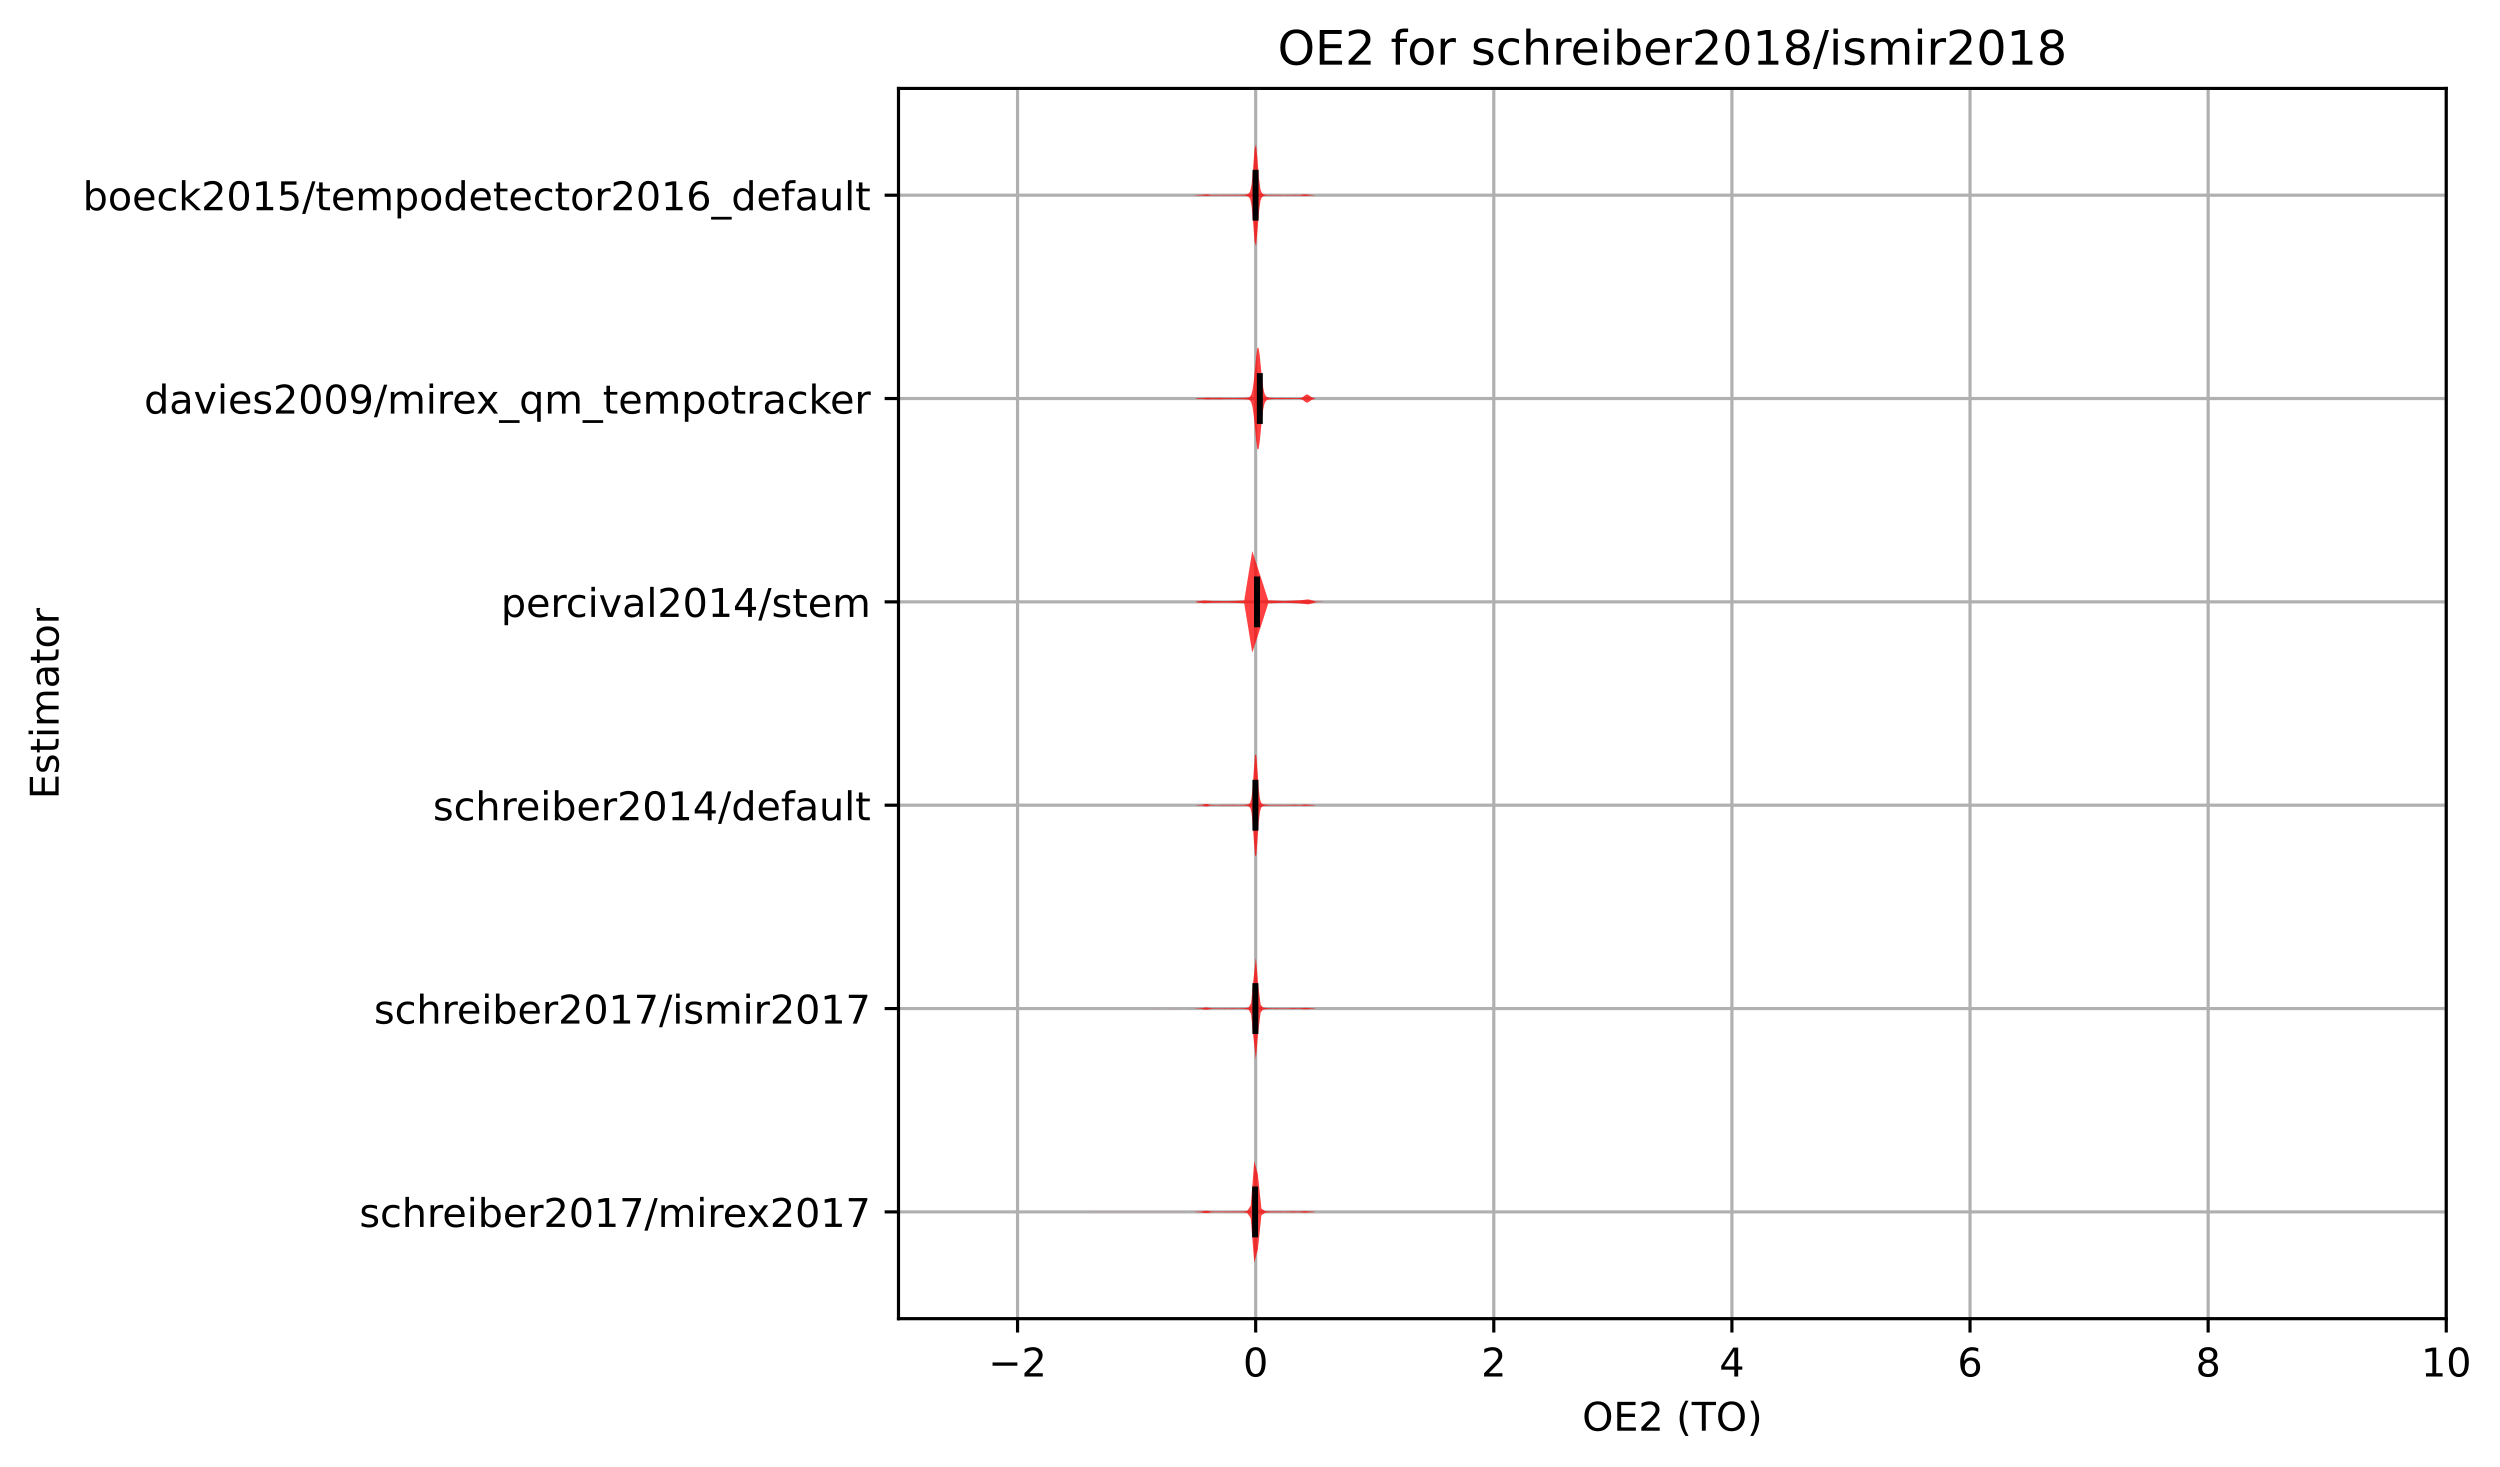 <?xml version="1.0" encoding="utf-8" standalone="no"?>
<!DOCTYPE svg PUBLIC "-//W3C//DTD SVG 1.1//EN"
  "http://www.w3.org/Graphics/SVG/1.1/DTD/svg11.dtd">
<!-- Created with matplotlib (https://matplotlib.org/) -->
<svg height="370.338pt" version="1.1" viewBox="0 0 630.909 370.338" width="630.909pt" xmlns="http://www.w3.org/2000/svg" xmlns:xlink="http://www.w3.org/1999/xlink">
 <defs>
  <style type="text/css">*{stroke-linecap:butt;stroke-linejoin:round;}</style>
 </defs>
 <g id="figure_1">
  <g id="patch_1">
   <path d="M -0 370.338 
L 630.909 370.338 
L 630.909 0 
L -0 0 
z
" style="fill:#ffffff;"/>
  </g>
  <g id="axes_1">
   <g id="patch_2">
    <path d="M 226.747 332.782 
L 617.347 332.782 
L 617.347 22.318 
L 226.747 22.318 
z
" style="fill:#ffffff;"/>
   </g>
   <g id="matplotlib.axis_1">
    <g id="xtick_1">
     <g id="line2d_1">
      <path clip-path="url(#pe7b524d587)" d="M 256.793 332.782 
L 256.793 22.318 
" style="fill:none;stroke:#b0b0b0;stroke-linecap:square;stroke-width:0.8;"/>
     </g>
     <g id="line2d_2">
      <defs>
       <path d="M 0 0 
L 0 3.5 
" id="m1c6135fa1e" style="stroke:#000000;stroke-width:0.8;"/>
      </defs>
      <g>
       <use style="stroke:#000000;stroke-width:0.8;" x="256.793" xlink:href="#m1c6135fa1e" y="332.782"/>
      </g>
     </g>
     <g id="text_1">
      <!-- −2 -->
      <g transform="translate(249.422 347.381)scale(0.1 -0.1)">
       <defs>
        <path d="M 10.594 35.5 
L 73.188 35.5 
L 73.188 27.203 
L 10.594 27.203 
z
" id="DejaVuSans-8722"/>
        <path d="M 19.188 8.297 
L 53.609 8.297 
L 53.609 0 
L 7.328 0 
L 7.328 8.297 
Q 12.938 14.109 22.625 23.891 
Q 32.328 33.688 34.812 36.531 
Q 39.547 41.844 41.422 45.531 
Q 43.312 49.219 43.312 52.781 
Q 43.312 58.594 39.234 62.25 
Q 35.156 65.922 28.609 65.922 
Q 23.969 65.922 18.812 64.312 
Q 13.672 62.703 7.812 59.422 
L 7.812 69.391 
Q 13.766 71.781 18.938 73 
Q 24.125 74.219 28.422 74.219 
Q 39.75 74.219 46.484 68.547 
Q 53.219 62.891 53.219 53.422 
Q 53.219 48.922 51.531 44.891 
Q 49.859 40.875 45.406 35.406 
Q 44.188 33.984 37.641 27.219 
Q 31.109 20.453 19.188 8.297 
z
" id="DejaVuSans-50"/>
       </defs>
       <use xlink:href="#DejaVuSans-8722"/>
       <use x="83.789" xlink:href="#DejaVuSans-50"/>
      </g>
     </g>
    </g>
    <g id="xtick_2">
     <g id="line2d_3">
      <path clip-path="url(#pe7b524d587)" d="M 316.885 332.782 
L 316.885 22.318 
" style="fill:none;stroke:#b0b0b0;stroke-linecap:square;stroke-width:0.8;"/>
     </g>
     <g id="line2d_4">
      <g>
       <use style="stroke:#000000;stroke-width:0.8;" x="316.885" xlink:href="#m1c6135fa1e" y="332.782"/>
      </g>
     </g>
     <g id="text_2">
      <!-- 0 -->
      <g transform="translate(313.704 347.381)scale(0.1 -0.1)">
       <defs>
        <path d="M 31.781 66.406 
Q 24.172 66.406 20.328 58.906 
Q 16.5 51.422 16.5 36.375 
Q 16.5 21.391 20.328 13.891 
Q 24.172 6.391 31.781 6.391 
Q 39.453 6.391 43.281 13.891 
Q 47.125 21.391 47.125 36.375 
Q 47.125 51.422 43.281 58.906 
Q 39.453 66.406 31.781 66.406 
z
M 31.781 74.219 
Q 44.047 74.219 50.516 64.516 
Q 56.984 54.828 56.984 36.375 
Q 56.984 17.969 50.516 8.266 
Q 44.047 -1.422 31.781 -1.422 
Q 19.531 -1.422 13.062 8.266 
Q 6.594 17.969 6.594 36.375 
Q 6.594 54.828 13.062 64.516 
Q 19.531 74.219 31.781 74.219 
z
" id="DejaVuSans-48"/>
       </defs>
       <use xlink:href="#DejaVuSans-48"/>
      </g>
     </g>
    </g>
    <g id="xtick_3">
     <g id="line2d_5">
      <path clip-path="url(#pe7b524d587)" d="M 376.978 332.782 
L 376.978 22.318 
" style="fill:none;stroke:#b0b0b0;stroke-linecap:square;stroke-width:0.8;"/>
     </g>
     <g id="line2d_6">
      <g>
       <use style="stroke:#000000;stroke-width:0.8;" x="376.978" xlink:href="#m1c6135fa1e" y="332.782"/>
      </g>
     </g>
     <g id="text_3">
      <!-- 2 -->
      <g transform="translate(373.796 347.381)scale(0.1 -0.1)">
       <use xlink:href="#DejaVuSans-50"/>
      </g>
     </g>
    </g>
    <g id="xtick_4">
     <g id="line2d_7">
      <path clip-path="url(#pe7b524d587)" d="M 437.07 332.782 
L 437.07 22.318 
" style="fill:none;stroke:#b0b0b0;stroke-linecap:square;stroke-width:0.8;"/>
     </g>
     <g id="line2d_8">
      <g>
       <use style="stroke:#000000;stroke-width:0.8;" x="437.07" xlink:href="#m1c6135fa1e" y="332.782"/>
      </g>
     </g>
     <g id="text_4">
      <!-- 4 -->
      <g transform="translate(433.889 347.381)scale(0.1 -0.1)">
       <defs>
        <path d="M 37.797 64.312 
L 12.891 25.391 
L 37.797 25.391 
z
M 35.203 72.906 
L 47.609 72.906 
L 47.609 25.391 
L 58.016 25.391 
L 58.016 17.188 
L 47.609 17.188 
L 47.609 0 
L 37.797 0 
L 37.797 17.188 
L 4.891 17.188 
L 4.891 26.703 
z
" id="DejaVuSans-52"/>
       </defs>
       <use xlink:href="#DejaVuSans-52"/>
      </g>
     </g>
    </g>
    <g id="xtick_5">
     <g id="line2d_9">
      <path clip-path="url(#pe7b524d587)" d="M 497.162 332.782 
L 497.162 22.318 
" style="fill:none;stroke:#b0b0b0;stroke-linecap:square;stroke-width:0.8;"/>
     </g>
     <g id="line2d_10">
      <g>
       <use style="stroke:#000000;stroke-width:0.8;" x="497.162" xlink:href="#m1c6135fa1e" y="332.782"/>
      </g>
     </g>
     <g id="text_5">
      <!-- 6 -->
      <g transform="translate(493.981 347.381)scale(0.1 -0.1)">
       <defs>
        <path d="M 33.016 40.375 
Q 26.375 40.375 22.484 35.828 
Q 18.609 31.297 18.609 23.391 
Q 18.609 15.531 22.484 10.953 
Q 26.375 6.391 33.016 6.391 
Q 39.656 6.391 43.531 10.953 
Q 47.406 15.531 47.406 23.391 
Q 47.406 31.297 43.531 35.828 
Q 39.656 40.375 33.016 40.375 
z
M 52.594 71.297 
L 52.594 62.312 
Q 48.875 64.062 45.094 64.984 
Q 41.312 65.922 37.594 65.922 
Q 27.828 65.922 22.672 59.328 
Q 17.531 52.734 16.797 39.406 
Q 19.672 43.656 24.016 45.922 
Q 28.375 48.188 33.594 48.188 
Q 44.578 48.188 50.953 41.516 
Q 57.328 34.859 57.328 23.391 
Q 57.328 12.156 50.688 5.359 
Q 44.047 -1.422 33.016 -1.422 
Q 20.359 -1.422 13.672 8.266 
Q 6.984 17.969 6.984 36.375 
Q 6.984 53.656 15.188 63.938 
Q 23.391 74.219 37.203 74.219 
Q 40.922 74.219 44.703 73.484 
Q 48.484 72.75 52.594 71.297 
z
" id="DejaVuSans-54"/>
       </defs>
       <use xlink:href="#DejaVuSans-54"/>
      </g>
     </g>
    </g>
    <g id="xtick_6">
     <g id="line2d_11">
      <path clip-path="url(#pe7b524d587)" d="M 557.255 332.782 
L 557.255 22.318 
" style="fill:none;stroke:#b0b0b0;stroke-linecap:square;stroke-width:0.8;"/>
     </g>
     <g id="line2d_12">
      <g>
       <use style="stroke:#000000;stroke-width:0.8;" x="557.255" xlink:href="#m1c6135fa1e" y="332.782"/>
      </g>
     </g>
     <g id="text_6">
      <!-- 8 -->
      <g transform="translate(554.073 347.381)scale(0.1 -0.1)">
       <defs>
        <path d="M 31.781 34.625 
Q 24.75 34.625 20.719 30.859 
Q 16.703 27.094 16.703 20.516 
Q 16.703 13.922 20.719 10.156 
Q 24.75 6.391 31.781 6.391 
Q 38.812 6.391 42.859 10.172 
Q 46.922 13.969 46.922 20.516 
Q 46.922 27.094 42.891 30.859 
Q 38.875 34.625 31.781 34.625 
z
M 21.922 38.812 
Q 15.578 40.375 12.031 44.719 
Q 8.5 49.078 8.5 55.328 
Q 8.5 64.062 14.719 69.141 
Q 20.953 74.219 31.781 74.219 
Q 42.672 74.219 48.875 69.141 
Q 55.078 64.062 55.078 55.328 
Q 55.078 49.078 51.531 44.719 
Q 48 40.375 41.703 38.812 
Q 48.828 37.156 52.797 32.312 
Q 56.781 27.484 56.781 20.516 
Q 56.781 9.906 50.312 4.234 
Q 43.844 -1.422 31.781 -1.422 
Q 19.734 -1.422 13.25 4.234 
Q 6.781 9.906 6.781 20.516 
Q 6.781 27.484 10.781 32.312 
Q 14.797 37.156 21.922 38.812 
z
M 18.312 54.391 
Q 18.312 48.734 21.844 45.562 
Q 25.391 42.391 31.781 42.391 
Q 38.141 42.391 41.719 45.562 
Q 45.312 48.734 45.312 54.391 
Q 45.312 60.062 41.719 63.234 
Q 38.141 66.406 31.781 66.406 
Q 25.391 66.406 21.844 63.234 
Q 18.312 60.062 18.312 54.391 
z
" id="DejaVuSans-56"/>
       </defs>
       <use xlink:href="#DejaVuSans-56"/>
      </g>
     </g>
    </g>
    <g id="xtick_7">
     <g id="line2d_13">
      <path clip-path="url(#pe7b524d587)" d="M 617.347 332.782 
L 617.347 22.318 
" style="fill:none;stroke:#b0b0b0;stroke-linecap:square;stroke-width:0.8;"/>
     </g>
     <g id="line2d_14">
      <g>
       <use style="stroke:#000000;stroke-width:0.8;" x="617.347" xlink:href="#m1c6135fa1e" y="332.782"/>
      </g>
     </g>
     <g id="text_7">
      <!-- 10 -->
      <g transform="translate(610.984 347.381)scale(0.1 -0.1)">
       <defs>
        <path d="M 12.406 8.297 
L 28.516 8.297 
L 28.516 63.922 
L 10.984 60.406 
L 10.984 69.391 
L 28.422 72.906 
L 38.281 72.906 
L 38.281 8.297 
L 54.391 8.297 
L 54.391 0 
L 12.406 0 
z
" id="DejaVuSans-49"/>
       </defs>
       <use xlink:href="#DejaVuSans-49"/>
       <use x="63.623" xlink:href="#DejaVuSans-48"/>
      </g>
     </g>
    </g>
    <g id="text_8">
     <!-- OE2 (TO) -->
     <g transform="translate(399.29 361.059)scale(0.1 -0.1)">
      <defs>
       <path d="M 39.406 66.219 
Q 28.656 66.219 22.328 58.203 
Q 16.016 50.203 16.016 36.375 
Q 16.016 22.609 22.328 14.594 
Q 28.656 6.594 39.406 6.594 
Q 50.141 6.594 56.422 14.594 
Q 62.703 22.609 62.703 36.375 
Q 62.703 50.203 56.422 58.203 
Q 50.141 66.219 39.406 66.219 
z
M 39.406 74.219 
Q 54.734 74.219 63.906 63.938 
Q 73.094 53.656 73.094 36.375 
Q 73.094 19.141 63.906 8.859 
Q 54.734 -1.422 39.406 -1.422 
Q 24.031 -1.422 14.812 8.828 
Q 5.609 19.094 5.609 36.375 
Q 5.609 53.656 14.812 63.938 
Q 24.031 74.219 39.406 74.219 
z
" id="DejaVuSans-79"/>
       <path d="M 9.812 72.906 
L 55.906 72.906 
L 55.906 64.594 
L 19.672 64.594 
L 19.672 43.016 
L 54.391 43.016 
L 54.391 34.719 
L 19.672 34.719 
L 19.672 8.297 
L 56.781 8.297 
L 56.781 0 
L 9.812 0 
z
" id="DejaVuSans-69"/>
       <path id="DejaVuSans-32"/>
       <path d="M 31 75.875 
Q 24.469 64.656 21.281 53.656 
Q 18.109 42.672 18.109 31.391 
Q 18.109 20.125 21.312 9.062 
Q 24.516 -2 31 -13.188 
L 23.188 -13.188 
Q 15.875 -1.703 12.234 9.375 
Q 8.594 20.453 8.594 31.391 
Q 8.594 42.281 12.203 53.312 
Q 15.828 64.359 23.188 75.875 
z
" id="DejaVuSans-40"/>
       <path d="M -0.297 72.906 
L 61.375 72.906 
L 61.375 64.594 
L 35.5 64.594 
L 35.5 0 
L 25.594 0 
L 25.594 64.594 
L -0.297 64.594 
z
" id="DejaVuSans-84"/>
       <path d="M 8.016 75.875 
L 15.828 75.875 
Q 23.141 64.359 26.781 53.312 
Q 30.422 42.281 30.422 31.391 
Q 30.422 20.453 26.781 9.375 
Q 23.141 -1.703 15.828 -13.188 
L 8.016 -13.188 
Q 14.5 -2 17.703 9.062 
Q 20.906 20.125 20.906 31.391 
Q 20.906 42.672 17.703 53.656 
Q 14.5 64.656 8.016 75.875 
z
" id="DejaVuSans-41"/>
      </defs>
      <use xlink:href="#DejaVuSans-79"/>
      <use x="78.711" xlink:href="#DejaVuSans-69"/>
      <use x="141.895" xlink:href="#DejaVuSans-50"/>
      <use x="205.518" xlink:href="#DejaVuSans-32"/>
      <use x="237.305" xlink:href="#DejaVuSans-40"/>
      <use x="276.318" xlink:href="#DejaVuSans-84"/>
      <use x="337.402" xlink:href="#DejaVuSans-79"/>
      <use x="416.113" xlink:href="#DejaVuSans-41"/>
     </g>
    </g>
   </g>
   <g id="matplotlib.axis_2">
    <g id="ytick_1">
     <g id="line2d_15">
      <path clip-path="url(#pe7b524d587)" d="M 226.747 305.841 
L 617.347 305.841 
" style="fill:none;stroke:#b0b0b0;stroke-linecap:square;stroke-width:0.8;"/>
     </g>
     <g id="line2d_16">
      <defs>
       <path d="M 0 0 
L -3.5 0 
" id="m16ade53d93" style="stroke:#000000;stroke-width:0.8;"/>
      </defs>
      <g>
       <use style="stroke:#000000;stroke-width:0.8;" x="226.747" xlink:href="#m16ade53d93" y="305.841"/>
      </g>
     </g>
     <g id="text_9">
      <!-- schreiber2017/mirex2017 -->
      <g transform="translate(90.702 309.64)scale(0.1 -0.1)">
       <defs>
        <path d="M 44.281 53.078 
L 44.281 44.578 
Q 40.484 46.531 36.375 47.5 
Q 32.281 48.484 27.875 48.484 
Q 21.188 48.484 17.844 46.438 
Q 14.5 44.391 14.5 40.281 
Q 14.5 37.156 16.891 35.375 
Q 19.281 33.594 26.516 31.984 
L 29.594 31.297 
Q 39.156 29.25 43.188 25.516 
Q 47.219 21.781 47.219 15.094 
Q 47.219 7.469 41.188 3.016 
Q 35.156 -1.422 24.609 -1.422 
Q 20.219 -1.422 15.453 -0.562 
Q 10.688 0.297 5.422 2 
L 5.422 11.281 
Q 10.406 8.688 15.234 7.391 
Q 20.062 6.109 24.812 6.109 
Q 31.156 6.109 34.562 8.281 
Q 37.984 10.453 37.984 14.406 
Q 37.984 18.062 35.516 20.016 
Q 33.062 21.969 24.703 23.781 
L 21.578 24.516 
Q 13.234 26.266 9.516 29.906 
Q 5.812 33.547 5.812 39.891 
Q 5.812 47.609 11.281 51.797 
Q 16.75 56 26.812 56 
Q 31.781 56 36.172 55.266 
Q 40.578 54.547 44.281 53.078 
z
" id="DejaVuSans-115"/>
        <path d="M 48.781 52.594 
L 48.781 44.188 
Q 44.969 46.297 41.141 47.344 
Q 37.312 48.391 33.406 48.391 
Q 24.656 48.391 19.812 42.844 
Q 14.984 37.312 14.984 27.297 
Q 14.984 17.281 19.812 11.734 
Q 24.656 6.203 33.406 6.203 
Q 37.312 6.203 41.141 7.25 
Q 44.969 8.297 48.781 10.406 
L 48.781 2.094 
Q 45.016 0.344 40.984 -0.531 
Q 36.969 -1.422 32.422 -1.422 
Q 20.062 -1.422 12.781 6.344 
Q 5.516 14.109 5.516 27.297 
Q 5.516 40.672 12.859 48.328 
Q 20.219 56 33.016 56 
Q 37.156 56 41.109 55.141 
Q 45.062 54.297 48.781 52.594 
z
" id="DejaVuSans-99"/>
        <path d="M 54.891 33.016 
L 54.891 0 
L 45.906 0 
L 45.906 32.719 
Q 45.906 40.484 42.875 44.328 
Q 39.844 48.188 33.797 48.188 
Q 26.516 48.188 22.312 43.547 
Q 18.109 38.922 18.109 30.906 
L 18.109 0 
L 9.078 0 
L 9.078 75.984 
L 18.109 75.984 
L 18.109 46.188 
Q 21.344 51.125 25.703 53.562 
Q 30.078 56 35.797 56 
Q 45.219 56 50.047 50.172 
Q 54.891 44.344 54.891 33.016 
z
" id="DejaVuSans-104"/>
        <path d="M 41.109 46.297 
Q 39.594 47.172 37.812 47.578 
Q 36.031 48 33.891 48 
Q 26.266 48 22.188 43.047 
Q 18.109 38.094 18.109 28.812 
L 18.109 0 
L 9.078 0 
L 9.078 54.688 
L 18.109 54.688 
L 18.109 46.188 
Q 20.953 51.172 25.484 53.578 
Q 30.031 56 36.531 56 
Q 37.453 56 38.578 55.875 
Q 39.703 55.766 41.062 55.516 
z
" id="DejaVuSans-114"/>
        <path d="M 56.203 29.594 
L 56.203 25.203 
L 14.891 25.203 
Q 15.484 15.922 20.484 11.062 
Q 25.484 6.203 34.422 6.203 
Q 39.594 6.203 44.453 7.469 
Q 49.312 8.734 54.109 11.281 
L 54.109 2.781 
Q 49.266 0.734 44.188 -0.344 
Q 39.109 -1.422 33.891 -1.422 
Q 20.797 -1.422 13.156 6.188 
Q 5.516 13.812 5.516 26.812 
Q 5.516 40.234 12.766 48.109 
Q 20.016 56 32.328 56 
Q 43.359 56 49.781 48.891 
Q 56.203 41.797 56.203 29.594 
z
M 47.219 32.234 
Q 47.125 39.594 43.094 43.984 
Q 39.062 48.391 32.422 48.391 
Q 24.906 48.391 20.391 44.141 
Q 15.875 39.891 15.188 32.172 
z
" id="DejaVuSans-101"/>
        <path d="M 9.422 54.688 
L 18.406 54.688 
L 18.406 0 
L 9.422 0 
z
M 9.422 75.984 
L 18.406 75.984 
L 18.406 64.594 
L 9.422 64.594 
z
" id="DejaVuSans-105"/>
        <path d="M 48.688 27.297 
Q 48.688 37.203 44.609 42.844 
Q 40.531 48.484 33.406 48.484 
Q 26.266 48.484 22.188 42.844 
Q 18.109 37.203 18.109 27.297 
Q 18.109 17.391 22.188 11.75 
Q 26.266 6.109 33.406 6.109 
Q 40.531 6.109 44.609 11.75 
Q 48.688 17.391 48.688 27.297 
z
M 18.109 46.391 
Q 20.953 51.266 25.266 53.625 
Q 29.594 56 35.594 56 
Q 45.562 56 51.781 48.094 
Q 58.016 40.188 58.016 27.297 
Q 58.016 14.406 51.781 6.484 
Q 45.562 -1.422 35.594 -1.422 
Q 29.594 -1.422 25.266 0.953 
Q 20.953 3.328 18.109 8.203 
L 18.109 0 
L 9.078 0 
L 9.078 75.984 
L 18.109 75.984 
z
" id="DejaVuSans-98"/>
        <path d="M 8.203 72.906 
L 55.078 72.906 
L 55.078 68.703 
L 28.609 0 
L 18.312 0 
L 43.219 64.594 
L 8.203 64.594 
z
" id="DejaVuSans-55"/>
        <path d="M 25.391 72.906 
L 33.688 72.906 
L 8.297 -9.281 
L 0 -9.281 
z
" id="DejaVuSans-47"/>
        <path d="M 52 44.188 
Q 55.375 50.25 60.062 53.125 
Q 64.75 56 71.094 56 
Q 79.641 56 84.281 50.016 
Q 88.922 44.047 88.922 33.016 
L 88.922 0 
L 79.891 0 
L 79.891 32.719 
Q 79.891 40.578 77.094 44.375 
Q 74.312 48.188 68.609 48.188 
Q 61.625 48.188 57.562 43.547 
Q 53.516 38.922 53.516 30.906 
L 53.516 0 
L 44.484 0 
L 44.484 32.719 
Q 44.484 40.625 41.703 44.406 
Q 38.922 48.188 33.109 48.188 
Q 26.219 48.188 22.156 43.531 
Q 18.109 38.875 18.109 30.906 
L 18.109 0 
L 9.078 0 
L 9.078 54.688 
L 18.109 54.688 
L 18.109 46.188 
Q 21.188 51.219 25.484 53.609 
Q 29.781 56 35.688 56 
Q 41.656 56 45.828 52.969 
Q 50 49.953 52 44.188 
z
" id="DejaVuSans-109"/>
        <path d="M 54.891 54.688 
L 35.109 28.078 
L 55.906 0 
L 45.312 0 
L 29.391 21.484 
L 13.484 0 
L 2.875 0 
L 24.125 28.609 
L 4.688 54.688 
L 15.281 54.688 
L 29.781 35.203 
L 44.281 54.688 
z
" id="DejaVuSans-120"/>
       </defs>
       <use xlink:href="#DejaVuSans-115"/>
       <use x="52.1" xlink:href="#DejaVuSans-99"/>
       <use x="107.08" xlink:href="#DejaVuSans-104"/>
       <use x="170.459" xlink:href="#DejaVuSans-114"/>
       <use x="209.322" xlink:href="#DejaVuSans-101"/>
       <use x="270.846" xlink:href="#DejaVuSans-105"/>
       <use x="298.629" xlink:href="#DejaVuSans-98"/>
       <use x="362.105" xlink:href="#DejaVuSans-101"/>
       <use x="423.629" xlink:href="#DejaVuSans-114"/>
       <use x="464.742" xlink:href="#DejaVuSans-50"/>
       <use x="528.365" xlink:href="#DejaVuSans-48"/>
       <use x="591.988" xlink:href="#DejaVuSans-49"/>
       <use x="655.611" xlink:href="#DejaVuSans-55"/>
       <use x="719.234" xlink:href="#DejaVuSans-47"/>
       <use x="752.926" xlink:href="#DejaVuSans-109"/>
       <use x="850.338" xlink:href="#DejaVuSans-105"/>
       <use x="878.121" xlink:href="#DejaVuSans-114"/>
       <use x="916.984" xlink:href="#DejaVuSans-101"/>
       <use x="976.758" xlink:href="#DejaVuSans-120"/>
       <use x="1035.938" xlink:href="#DejaVuSans-50"/>
       <use x="1099.561" xlink:href="#DejaVuSans-48"/>
       <use x="1163.184" xlink:href="#DejaVuSans-49"/>
       <use x="1226.807" xlink:href="#DejaVuSans-55"/>
      </g>
     </g>
    </g>
    <g id="ytick_2">
     <g id="line2d_17">
      <path clip-path="url(#pe7b524d587)" d="M 226.747 254.525 
L 617.347 254.525 
" style="fill:none;stroke:#b0b0b0;stroke-linecap:square;stroke-width:0.8;"/>
     </g>
     <g id="line2d_18">
      <g>
       <use style="stroke:#000000;stroke-width:0.8;" x="226.747" xlink:href="#m16ade53d93" y="254.525"/>
      </g>
     </g>
     <g id="text_10">
      <!-- schreiber2017/ismir2017 -->
      <g transform="translate(94.386 258.324)scale(0.1 -0.1)">
       <use xlink:href="#DejaVuSans-115"/>
       <use x="52.1" xlink:href="#DejaVuSans-99"/>
       <use x="107.08" xlink:href="#DejaVuSans-104"/>
       <use x="170.459" xlink:href="#DejaVuSans-114"/>
       <use x="209.322" xlink:href="#DejaVuSans-101"/>
       <use x="270.846" xlink:href="#DejaVuSans-105"/>
       <use x="298.629" xlink:href="#DejaVuSans-98"/>
       <use x="362.105" xlink:href="#DejaVuSans-101"/>
       <use x="423.629" xlink:href="#DejaVuSans-114"/>
       <use x="464.742" xlink:href="#DejaVuSans-50"/>
       <use x="528.365" xlink:href="#DejaVuSans-48"/>
       <use x="591.988" xlink:href="#DejaVuSans-49"/>
       <use x="655.611" xlink:href="#DejaVuSans-55"/>
       <use x="719.234" xlink:href="#DejaVuSans-47"/>
       <use x="752.926" xlink:href="#DejaVuSans-105"/>
       <use x="780.709" xlink:href="#DejaVuSans-115"/>
       <use x="832.809" xlink:href="#DejaVuSans-109"/>
       <use x="930.221" xlink:href="#DejaVuSans-105"/>
       <use x="958.004" xlink:href="#DejaVuSans-114"/>
       <use x="999.117" xlink:href="#DejaVuSans-50"/>
       <use x="1062.74" xlink:href="#DejaVuSans-48"/>
       <use x="1126.363" xlink:href="#DejaVuSans-49"/>
       <use x="1189.986" xlink:href="#DejaVuSans-55"/>
      </g>
     </g>
    </g>
    <g id="ytick_3">
     <g id="line2d_19">
      <path clip-path="url(#pe7b524d587)" d="M 226.747 203.208 
L 617.347 203.208 
" style="fill:none;stroke:#b0b0b0;stroke-linecap:square;stroke-width:0.8;"/>
     </g>
     <g id="line2d_20">
      <g>
       <use style="stroke:#000000;stroke-width:0.8;" x="226.747" xlink:href="#m16ade53d93" y="203.208"/>
      </g>
     </g>
     <g id="text_11">
      <!-- schreiber2014/default -->
      <g transform="translate(109.267 207.008)scale(0.1 -0.1)">
       <defs>
        <path d="M 45.406 46.391 
L 45.406 75.984 
L 54.391 75.984 
L 54.391 0 
L 45.406 0 
L 45.406 8.203 
Q 42.578 3.328 38.25 0.953 
Q 33.938 -1.422 27.875 -1.422 
Q 17.969 -1.422 11.734 6.484 
Q 5.516 14.406 5.516 27.297 
Q 5.516 40.188 11.734 48.094 
Q 17.969 56 27.875 56 
Q 33.938 56 38.25 53.625 
Q 42.578 51.266 45.406 46.391 
z
M 14.797 27.297 
Q 14.797 17.391 18.875 11.75 
Q 22.953 6.109 30.078 6.109 
Q 37.203 6.109 41.297 11.75 
Q 45.406 17.391 45.406 27.297 
Q 45.406 37.203 41.297 42.844 
Q 37.203 48.484 30.078 48.484 
Q 22.953 48.484 18.875 42.844 
Q 14.797 37.203 14.797 27.297 
z
" id="DejaVuSans-100"/>
        <path d="M 37.109 75.984 
L 37.109 68.5 
L 28.516 68.5 
Q 23.688 68.5 21.797 66.547 
Q 19.922 64.594 19.922 59.516 
L 19.922 54.688 
L 34.719 54.688 
L 34.719 47.703 
L 19.922 47.703 
L 19.922 0 
L 10.891 0 
L 10.891 47.703 
L 2.297 47.703 
L 2.297 54.688 
L 10.891 54.688 
L 10.891 58.5 
Q 10.891 67.625 15.141 71.797 
Q 19.391 75.984 28.609 75.984 
z
" id="DejaVuSans-102"/>
        <path d="M 34.281 27.484 
Q 23.391 27.484 19.188 25 
Q 14.984 22.516 14.984 16.5 
Q 14.984 11.719 18.141 8.906 
Q 21.297 6.109 26.703 6.109 
Q 34.188 6.109 38.703 11.406 
Q 43.219 16.703 43.219 25.484 
L 43.219 27.484 
z
M 52.203 31.203 
L 52.203 0 
L 43.219 0 
L 43.219 8.297 
Q 40.141 3.328 35.547 0.953 
Q 30.953 -1.422 24.312 -1.422 
Q 15.922 -1.422 10.953 3.297 
Q 6 8.016 6 15.922 
Q 6 25.141 12.172 29.828 
Q 18.359 34.516 30.609 34.516 
L 43.219 34.516 
L 43.219 35.406 
Q 43.219 41.609 39.141 45 
Q 35.062 48.391 27.688 48.391 
Q 23 48.391 18.547 47.266 
Q 14.109 46.141 10.016 43.891 
L 10.016 52.203 
Q 14.938 54.109 19.578 55.047 
Q 24.219 56 28.609 56 
Q 40.484 56 46.344 49.844 
Q 52.203 43.703 52.203 31.203 
z
" id="DejaVuSans-97"/>
        <path d="M 8.5 21.578 
L 8.5 54.688 
L 17.484 54.688 
L 17.484 21.922 
Q 17.484 14.156 20.5 10.266 
Q 23.531 6.391 29.594 6.391 
Q 36.859 6.391 41.078 11.031 
Q 45.312 15.672 45.312 23.688 
L 45.312 54.688 
L 54.297 54.688 
L 54.297 0 
L 45.312 0 
L 45.312 8.406 
Q 42.047 3.422 37.719 1 
Q 33.406 -1.422 27.688 -1.422 
Q 18.266 -1.422 13.375 4.438 
Q 8.5 10.297 8.5 21.578 
z
M 31.109 56 
z
" id="DejaVuSans-117"/>
        <path d="M 9.422 75.984 
L 18.406 75.984 
L 18.406 0 
L 9.422 0 
z
" id="DejaVuSans-108"/>
        <path d="M 18.312 70.219 
L 18.312 54.688 
L 36.812 54.688 
L 36.812 47.703 
L 18.312 47.703 
L 18.312 18.016 
Q 18.312 11.328 20.141 9.422 
Q 21.969 7.516 27.594 7.516 
L 36.812 7.516 
L 36.812 0 
L 27.594 0 
Q 17.188 0 13.234 3.875 
Q 9.281 7.766 9.281 18.016 
L 9.281 47.703 
L 2.688 47.703 
L 2.688 54.688 
L 9.281 54.688 
L 9.281 70.219 
z
" id="DejaVuSans-116"/>
       </defs>
       <use xlink:href="#DejaVuSans-115"/>
       <use x="52.1" xlink:href="#DejaVuSans-99"/>
       <use x="107.08" xlink:href="#DejaVuSans-104"/>
       <use x="170.459" xlink:href="#DejaVuSans-114"/>
       <use x="209.322" xlink:href="#DejaVuSans-101"/>
       <use x="270.846" xlink:href="#DejaVuSans-105"/>
       <use x="298.629" xlink:href="#DejaVuSans-98"/>
       <use x="362.105" xlink:href="#DejaVuSans-101"/>
       <use x="423.629" xlink:href="#DejaVuSans-114"/>
       <use x="464.742" xlink:href="#DejaVuSans-50"/>
       <use x="528.365" xlink:href="#DejaVuSans-48"/>
       <use x="591.988" xlink:href="#DejaVuSans-49"/>
       <use x="655.611" xlink:href="#DejaVuSans-52"/>
       <use x="719.234" xlink:href="#DejaVuSans-47"/>
       <use x="752.926" xlink:href="#DejaVuSans-100"/>
       <use x="816.402" xlink:href="#DejaVuSans-101"/>
       <use x="877.926" xlink:href="#DejaVuSans-102"/>
       <use x="913.131" xlink:href="#DejaVuSans-97"/>
       <use x="974.41" xlink:href="#DejaVuSans-117"/>
       <use x="1037.789" xlink:href="#DejaVuSans-108"/>
       <use x="1065.572" xlink:href="#DejaVuSans-116"/>
      </g>
     </g>
    </g>
    <g id="ytick_4">
     <g id="line2d_21">
      <path clip-path="url(#pe7b524d587)" d="M 226.747 151.892 
L 617.347 151.892 
" style="fill:none;stroke:#b0b0b0;stroke-linecap:square;stroke-width:0.8;"/>
     </g>
     <g id="line2d_22">
      <g>
       <use style="stroke:#000000;stroke-width:0.8;" x="226.747" xlink:href="#m16ade53d93" y="151.892"/>
      </g>
     </g>
     <g id="text_12">
      <!-- percival2014/stem -->
      <g transform="translate(126.416 155.691)scale(0.1 -0.1)">
       <defs>
        <path d="M 18.109 8.203 
L 18.109 -20.797 
L 9.078 -20.797 
L 9.078 54.688 
L 18.109 54.688 
L 18.109 46.391 
Q 20.953 51.266 25.266 53.625 
Q 29.594 56 35.594 56 
Q 45.562 56 51.781 48.094 
Q 58.016 40.188 58.016 27.297 
Q 58.016 14.406 51.781 6.484 
Q 45.562 -1.422 35.594 -1.422 
Q 29.594 -1.422 25.266 0.953 
Q 20.953 3.328 18.109 8.203 
z
M 48.688 27.297 
Q 48.688 37.203 44.609 42.844 
Q 40.531 48.484 33.406 48.484 
Q 26.266 48.484 22.188 42.844 
Q 18.109 37.203 18.109 27.297 
Q 18.109 17.391 22.188 11.75 
Q 26.266 6.109 33.406 6.109 
Q 40.531 6.109 44.609 11.75 
Q 48.688 17.391 48.688 27.297 
z
" id="DejaVuSans-112"/>
        <path d="M 2.984 54.688 
L 12.5 54.688 
L 29.594 8.797 
L 46.688 54.688 
L 56.203 54.688 
L 35.688 0 
L 23.484 0 
z
" id="DejaVuSans-118"/>
       </defs>
       <use xlink:href="#DejaVuSans-112"/>
       <use x="63.477" xlink:href="#DejaVuSans-101"/>
       <use x="125" xlink:href="#DejaVuSans-114"/>
       <use x="163.863" xlink:href="#DejaVuSans-99"/>
       <use x="218.844" xlink:href="#DejaVuSans-105"/>
       <use x="246.627" xlink:href="#DejaVuSans-118"/>
       <use x="305.807" xlink:href="#DejaVuSans-97"/>
       <use x="367.086" xlink:href="#DejaVuSans-108"/>
       <use x="394.869" xlink:href="#DejaVuSans-50"/>
       <use x="458.492" xlink:href="#DejaVuSans-48"/>
       <use x="522.115" xlink:href="#DejaVuSans-49"/>
       <use x="585.738" xlink:href="#DejaVuSans-52"/>
       <use x="649.361" xlink:href="#DejaVuSans-47"/>
       <use x="683.053" xlink:href="#DejaVuSans-115"/>
       <use x="735.152" xlink:href="#DejaVuSans-116"/>
       <use x="774.361" xlink:href="#DejaVuSans-101"/>
       <use x="835.885" xlink:href="#DejaVuSans-109"/>
      </g>
     </g>
    </g>
    <g id="ytick_5">
     <g id="line2d_23">
      <path clip-path="url(#pe7b524d587)" d="M 226.747 100.576 
L 617.347 100.576 
" style="fill:none;stroke:#b0b0b0;stroke-linecap:square;stroke-width:0.8;"/>
     </g>
     <g id="line2d_24">
      <g>
       <use style="stroke:#000000;stroke-width:0.8;" x="226.747" xlink:href="#m16ade53d93" y="100.576"/>
      </g>
     </g>
     <g id="text_13">
      <!-- davies2009/mirex_qm_tempotracker -->
      <g transform="translate(36.37 104.375)scale(0.1 -0.1)">
       <defs>
        <path d="M 10.984 1.516 
L 10.984 10.5 
Q 14.703 8.734 18.5 7.812 
Q 22.312 6.891 25.984 6.891 
Q 35.75 6.891 40.891 13.453 
Q 46.047 20.016 46.781 33.406 
Q 43.953 29.203 39.594 26.953 
Q 35.25 24.703 29.984 24.703 
Q 19.047 24.703 12.672 31.312 
Q 6.297 37.938 6.297 49.422 
Q 6.297 60.641 12.938 67.422 
Q 19.578 74.219 30.609 74.219 
Q 43.266 74.219 49.922 64.516 
Q 56.594 54.828 56.594 36.375 
Q 56.594 19.141 48.406 8.859 
Q 40.234 -1.422 26.422 -1.422 
Q 22.703 -1.422 18.891 -0.688 
Q 15.094 0.047 10.984 1.516 
z
M 30.609 32.422 
Q 37.25 32.422 41.125 36.953 
Q 45.016 41.5 45.016 49.422 
Q 45.016 57.281 41.125 61.844 
Q 37.25 66.406 30.609 66.406 
Q 23.969 66.406 20.094 61.844 
Q 16.219 57.281 16.219 49.422 
Q 16.219 41.5 20.094 36.953 
Q 23.969 32.422 30.609 32.422 
z
" id="DejaVuSans-57"/>
        <path d="M 50.984 -16.609 
L 50.984 -23.578 
L -0.984 -23.578 
L -0.984 -16.609 
z
" id="DejaVuSans-95"/>
        <path d="M 14.797 27.297 
Q 14.797 17.391 18.875 11.75 
Q 22.953 6.109 30.078 6.109 
Q 37.203 6.109 41.297 11.75 
Q 45.406 17.391 45.406 27.297 
Q 45.406 37.203 41.297 42.844 
Q 37.203 48.484 30.078 48.484 
Q 22.953 48.484 18.875 42.844 
Q 14.797 37.203 14.797 27.297 
z
M 45.406 8.203 
Q 42.578 3.328 38.25 0.953 
Q 33.938 -1.422 27.875 -1.422 
Q 17.969 -1.422 11.734 6.484 
Q 5.516 14.406 5.516 27.297 
Q 5.516 40.188 11.734 48.094 
Q 17.969 56 27.875 56 
Q 33.938 56 38.25 53.625 
Q 42.578 51.266 45.406 46.391 
L 45.406 54.688 
L 54.391 54.688 
L 54.391 -20.797 
L 45.406 -20.797 
z
" id="DejaVuSans-113"/>
        <path d="M 30.609 48.391 
Q 23.391 48.391 19.188 42.75 
Q 14.984 37.109 14.984 27.297 
Q 14.984 17.484 19.156 11.844 
Q 23.344 6.203 30.609 6.203 
Q 37.797 6.203 41.984 11.859 
Q 46.188 17.531 46.188 27.297 
Q 46.188 37.016 41.984 42.703 
Q 37.797 48.391 30.609 48.391 
z
M 30.609 56 
Q 42.328 56 49.016 48.375 
Q 55.719 40.766 55.719 27.297 
Q 55.719 13.875 49.016 6.219 
Q 42.328 -1.422 30.609 -1.422 
Q 18.844 -1.422 12.172 6.219 
Q 5.516 13.875 5.516 27.297 
Q 5.516 40.766 12.172 48.375 
Q 18.844 56 30.609 56 
z
" id="DejaVuSans-111"/>
        <path d="M 9.078 75.984 
L 18.109 75.984 
L 18.109 31.109 
L 44.922 54.688 
L 56.391 54.688 
L 27.391 29.109 
L 57.625 0 
L 45.906 0 
L 18.109 26.703 
L 18.109 0 
L 9.078 0 
z
" id="DejaVuSans-107"/>
       </defs>
       <use xlink:href="#DejaVuSans-100"/>
       <use x="63.477" xlink:href="#DejaVuSans-97"/>
       <use x="124.756" xlink:href="#DejaVuSans-118"/>
       <use x="183.936" xlink:href="#DejaVuSans-105"/>
       <use x="211.719" xlink:href="#DejaVuSans-101"/>
       <use x="273.242" xlink:href="#DejaVuSans-115"/>
       <use x="325.342" xlink:href="#DejaVuSans-50"/>
       <use x="388.965" xlink:href="#DejaVuSans-48"/>
       <use x="452.588" xlink:href="#DejaVuSans-48"/>
       <use x="516.211" xlink:href="#DejaVuSans-57"/>
       <use x="579.834" xlink:href="#DejaVuSans-47"/>
       <use x="613.525" xlink:href="#DejaVuSans-109"/>
       <use x="710.938" xlink:href="#DejaVuSans-105"/>
       <use x="738.721" xlink:href="#DejaVuSans-114"/>
       <use x="777.584" xlink:href="#DejaVuSans-101"/>
       <use x="837.357" xlink:href="#DejaVuSans-120"/>
       <use x="896.537" xlink:href="#DejaVuSans-95"/>
       <use x="946.537" xlink:href="#DejaVuSans-113"/>
       <use x="1010.014" xlink:href="#DejaVuSans-109"/>
       <use x="1107.426" xlink:href="#DejaVuSans-95"/>
       <use x="1157.426" xlink:href="#DejaVuSans-116"/>
       <use x="1196.635" xlink:href="#DejaVuSans-101"/>
       <use x="1258.158" xlink:href="#DejaVuSans-109"/>
       <use x="1355.57" xlink:href="#DejaVuSans-112"/>
       <use x="1419.047" xlink:href="#DejaVuSans-111"/>
       <use x="1480.229" xlink:href="#DejaVuSans-116"/>
       <use x="1519.438" xlink:href="#DejaVuSans-114"/>
       <use x="1560.551" xlink:href="#DejaVuSans-97"/>
       <use x="1621.83" xlink:href="#DejaVuSans-99"/>
       <use x="1676.811" xlink:href="#DejaVuSans-107"/>
       <use x="1731.096" xlink:href="#DejaVuSans-101"/>
       <use x="1792.619" xlink:href="#DejaVuSans-114"/>
      </g>
     </g>
    </g>
    <g id="ytick_6">
     <g id="line2d_25">
      <path clip-path="url(#pe7b524d587)" d="M 226.747 49.259 
L 617.347 49.259 
" style="fill:none;stroke:#b0b0b0;stroke-linecap:square;stroke-width:0.8;"/>
     </g>
     <g id="line2d_26">
      <g>
       <use style="stroke:#000000;stroke-width:0.8;" x="226.747" xlink:href="#m16ade53d93" y="49.259"/>
      </g>
     </g>
     <g id="text_14">
      <!-- boeck2015/tempodetector2016_default -->
      <g transform="translate(20.878 53.058)scale(0.1 -0.1)">
       <defs>
        <path d="M 10.797 72.906 
L 49.516 72.906 
L 49.516 64.594 
L 19.828 64.594 
L 19.828 46.734 
Q 21.969 47.469 24.109 47.828 
Q 26.266 48.188 28.422 48.188 
Q 40.625 48.188 47.75 41.5 
Q 54.891 34.812 54.891 23.391 
Q 54.891 11.625 47.562 5.094 
Q 40.234 -1.422 26.906 -1.422 
Q 22.312 -1.422 17.547 -0.641 
Q 12.797 0.141 7.719 1.703 
L 7.719 11.625 
Q 12.109 9.234 16.797 8.062 
Q 21.484 6.891 26.703 6.891 
Q 35.156 6.891 40.078 11.328 
Q 45.016 15.766 45.016 23.391 
Q 45.016 31 40.078 35.438 
Q 35.156 39.891 26.703 39.891 
Q 22.75 39.891 18.812 39.016 
Q 14.891 38.141 10.797 36.281 
z
" id="DejaVuSans-53"/>
       </defs>
       <use xlink:href="#DejaVuSans-98"/>
       <use x="63.477" xlink:href="#DejaVuSans-111"/>
       <use x="124.658" xlink:href="#DejaVuSans-101"/>
       <use x="186.182" xlink:href="#DejaVuSans-99"/>
       <use x="241.162" xlink:href="#DejaVuSans-107"/>
       <use x="299.072" xlink:href="#DejaVuSans-50"/>
       <use x="362.695" xlink:href="#DejaVuSans-48"/>
       <use x="426.318" xlink:href="#DejaVuSans-49"/>
       <use x="489.941" xlink:href="#DejaVuSans-53"/>
       <use x="553.564" xlink:href="#DejaVuSans-47"/>
       <use x="587.256" xlink:href="#DejaVuSans-116"/>
       <use x="626.465" xlink:href="#DejaVuSans-101"/>
       <use x="687.988" xlink:href="#DejaVuSans-109"/>
       <use x="785.4" xlink:href="#DejaVuSans-112"/>
       <use x="848.877" xlink:href="#DejaVuSans-111"/>
       <use x="910.059" xlink:href="#DejaVuSans-100"/>
       <use x="973.535" xlink:href="#DejaVuSans-101"/>
       <use x="1035.059" xlink:href="#DejaVuSans-116"/>
       <use x="1074.268" xlink:href="#DejaVuSans-101"/>
       <use x="1135.791" xlink:href="#DejaVuSans-99"/>
       <use x="1190.771" xlink:href="#DejaVuSans-116"/>
       <use x="1229.98" xlink:href="#DejaVuSans-111"/>
       <use x="1291.162" xlink:href="#DejaVuSans-114"/>
       <use x="1332.275" xlink:href="#DejaVuSans-50"/>
       <use x="1395.898" xlink:href="#DejaVuSans-48"/>
       <use x="1459.521" xlink:href="#DejaVuSans-49"/>
       <use x="1523.145" xlink:href="#DejaVuSans-54"/>
       <use x="1586.768" xlink:href="#DejaVuSans-95"/>
       <use x="1636.768" xlink:href="#DejaVuSans-100"/>
       <use x="1700.244" xlink:href="#DejaVuSans-101"/>
       <use x="1761.768" xlink:href="#DejaVuSans-102"/>
       <use x="1796.973" xlink:href="#DejaVuSans-97"/>
       <use x="1858.252" xlink:href="#DejaVuSans-117"/>
       <use x="1921.631" xlink:href="#DejaVuSans-108"/>
       <use x="1949.414" xlink:href="#DejaVuSans-116"/>
      </g>
     </g>
    </g>
    <g id="text_15">
     <!-- Estimator -->
     <g transform="translate(14.798 201.673)rotate(-90)scale(0.1 -0.1)">
      <use xlink:href="#DejaVuSans-69"/>
      <use x="63.184" xlink:href="#DejaVuSans-115"/>
      <use x="115.283" xlink:href="#DejaVuSans-116"/>
      <use x="154.492" xlink:href="#DejaVuSans-105"/>
      <use x="182.275" xlink:href="#DejaVuSans-109"/>
      <use x="279.688" xlink:href="#DejaVuSans-97"/>
      <use x="340.967" xlink:href="#DejaVuSans-116"/>
      <use x="380.176" xlink:href="#DejaVuSans-111"/>
      <use x="441.357" xlink:href="#DejaVuSans-114"/>
     </g>
    </g>
   </g>
   <g id="PolyCollection_1">
    <path clip-path="url(#pe7b524d587)" d="M 242.581 305.84 
L 242.581 305.842 
L 243.483 305.841 
L 244.385 305.841 
L 245.287 305.841 
L 246.189 305.841 
L 247.091 305.841 
L 247.992 305.841 
L 248.894 305.841 
L 249.796 305.841 
L 250.698 305.841 
L 251.6 305.841 
L 252.502 305.841 
L 253.404 305.841 
L 254.306 305.841 
L 255.207 305.841 
L 256.109 305.841 
L 257.011 305.841 
L 257.913 305.841 
L 258.815 305.841 
L 259.717 305.841 
L 260.619 305.841 
L 261.521 305.841 
L 262.422 305.842 
L 263.324 305.841 
L 264.226 305.841 
L 265.128 305.842 
L 266.03 305.842 
L 266.932 305.842 
L 267.834 305.841 
L 268.736 305.841 
L 269.637 305.841 
L 270.539 305.841 
L 271.441 305.841 
L 272.343 305.841 
L 273.245 305.841 
L 274.147 305.841 
L 275.049 305.842 
L 275.951 305.845 
L 276.852 305.845 
L 277.754 305.843 
L 278.656 305.843 
L 279.558 305.843 
L 280.46 305.847 
L 281.362 305.845 
L 282.264 305.846 
L 283.166 305.844 
L 284.067 305.844 
L 284.969 305.843 
L 285.871 305.843 
L 286.773 305.843 
L 287.675 305.845 
L 288.577 305.845 
L 289.479 305.844 
L 290.381 305.843 
L 291.282 305.843 
L 292.184 305.843 
L 293.086 305.845 
L 293.988 305.845 
L 294.89 305.843 
L 295.792 305.844 
L 296.694 305.846 
L 297.596 305.845 
L 298.497 305.844 
L 299.399 305.842 
L 300.301 305.842 
L 301.203 305.853 
L 302.105 305.904 
L 303.007 305.951 
L 303.909 306.108 
L 304.811 306.115 
L 305.712 305.955 
L 306.614 305.933 
L 307.516 305.927 
L 308.418 305.93 
L 309.32 305.947 
L 310.222 305.939 
L 311.124 305.96 
L 312.025 305.952 
L 312.927 305.952 
L 313.829 305.975 
L 314.731 306.076 
L 315.633 307.416 
L 316.535 318.67 
L 317.437 315.317 
L 318.339 306.703 
L 319.24 306.064 
L 320.142 305.98 
L 321.044 305.948 
L 321.946 305.958 
L 322.848 305.956 
L 323.75 305.94 
L 324.652 305.942 
L 325.554 305.953 
L 326.455 305.993 
L 327.357 305.952 
L 328.259 305.969 
L 329.161 306.044 
L 330.063 306 
L 330.965 305.941 
L 331.867 305.883 
L 331.867 305.799 
L 331.867 305.799 
L 330.965 305.741 
L 330.063 305.682 
L 329.161 305.639 
L 328.259 305.713 
L 327.357 305.73 
L 326.455 305.689 
L 325.554 305.729 
L 324.652 305.74 
L 323.75 305.742 
L 322.848 305.726 
L 321.946 305.724 
L 321.044 305.734 
L 320.142 305.702 
L 319.24 305.618 
L 318.339 304.979 
L 317.437 296.365 
L 316.535 293.012 
L 315.633 304.266 
L 314.731 305.607 
L 313.829 305.707 
L 312.927 305.73 
L 312.025 305.73 
L 311.124 305.722 
L 310.222 305.743 
L 309.32 305.735 
L 308.418 305.752 
L 307.516 305.755 
L 306.614 305.749 
L 305.712 305.727 
L 304.811 305.567 
L 303.909 305.574 
L 303.007 305.731 
L 302.105 305.778 
L 301.203 305.829 
L 300.301 305.84 
L 299.399 305.84 
L 298.497 305.838 
L 297.596 305.837 
L 296.694 305.836 
L 295.792 305.838 
L 294.89 305.839 
L 293.988 305.838 
L 293.086 305.837 
L 292.184 305.839 
L 291.282 305.839 
L 290.381 305.839 
L 289.479 305.838 
L 288.577 305.837 
L 287.675 305.837 
L 286.773 305.839 
L 285.871 305.839 
L 284.969 305.839 
L 284.067 305.838 
L 283.166 305.838 
L 282.264 305.837 
L 281.362 305.838 
L 280.46 305.835 
L 279.558 305.839 
L 278.656 305.839 
L 277.754 305.839 
L 276.852 305.837 
L 275.951 305.837 
L 275.049 305.84 
L 274.147 305.841 
L 273.245 305.841 
L 272.343 305.841 
L 271.441 305.841 
L 270.539 305.841 
L 269.637 305.841 
L 268.736 305.841 
L 267.834 305.841 
L 266.932 305.84 
L 266.03 305.84 
L 265.128 305.84 
L 264.226 305.841 
L 263.324 305.841 
L 262.422 305.84 
L 261.521 305.841 
L 260.619 305.841 
L 259.717 305.841 
L 258.815 305.841 
L 257.913 305.841 
L 257.011 305.841 
L 256.109 305.841 
L 255.207 305.841 
L 254.306 305.841 
L 253.404 305.841 
L 252.502 305.841 
L 251.6 305.841 
L 250.698 305.841 
L 249.796 305.841 
L 248.894 305.841 
L 247.992 305.841 
L 247.091 305.841 
L 246.189 305.841 
L 245.287 305.841 
L 244.385 305.841 
L 243.483 305.841 
L 242.581 305.84 
z
" style="fill:#ff0000;fill-opacity:0.75;"/>
   </g>
   <g id="PolyCollection_2">
    <path clip-path="url(#pe7b524d587)" d="M 272.627 254.524 
L 272.627 254.525 
L 273.226 254.525 
L 273.825 254.525 
L 274.424 254.525 
L 275.023 254.525 
L 275.621 254.525 
L 276.22 254.525 
L 276.819 254.525 
L 277.418 254.525 
L 278.016 254.525 
L 278.615 254.525 
L 279.214 254.525 
L 279.813 254.525 
L 280.412 254.525 
L 281.01 254.525 
L 281.609 254.525 
L 282.208 254.525 
L 282.807 254.525 
L 283.406 254.525 
L 284.004 254.525 
L 284.603 254.525 
L 285.202 254.525 
L 285.801 254.525 
L 286.399 254.525 
L 286.998 254.525 
L 287.597 254.525 
L 288.196 254.525 
L 288.795 254.525 
L 289.393 254.525 
L 289.992 254.525 
L 290.591 254.525 
L 291.19 254.525 
L 291.788 254.526 
L 292.387 254.526 
L 292.986 254.525 
L 293.585 254.525 
L 294.184 254.525 
L 294.782 254.525 
L 295.381 254.526 
L 295.98 254.526 
L 296.579 254.527 
L 297.178 254.526 
L 297.776 254.525 
L 298.375 254.525 
L 298.974 254.525 
L 299.573 254.525 
L 300.171 254.525 
L 300.77 254.526 
L 301.369 254.536 
L 301.968 254.569 
L 302.567 254.595 
L 303.165 254.622 
L 303.764 254.715 
L 304.363 254.815 
L 304.962 254.729 
L 305.561 254.632 
L 306.159 254.606 
L 306.758 254.601 
L 307.357 254.599 
L 307.956 254.595 
L 308.554 254.601 
L 309.153 254.608 
L 309.752 254.607 
L 310.351 254.606 
L 310.95 254.615 
L 311.548 254.615 
L 312.147 254.607 
L 312.746 254.608 
L 313.345 254.617 
L 313.943 254.634 
L 314.542 254.674 
L 315.141 254.817 
L 315.74 255.958 
L 316.339 262.021 
L 316.937 267.354 
L 317.536 260.416 
L 318.135 255.532 
L 318.734 254.789 
L 319.333 254.684 
L 319.931 254.64 
L 320.53 254.614 
L 321.129 254.605 
L 321.728 254.609 
L 322.326 254.612 
L 322.925 254.604 
L 323.524 254.6 
L 324.123 254.602 
L 324.722 254.604 
L 325.32 254.606 
L 325.919 254.627 
L 326.518 254.646 
L 327.117 254.619 
L 327.716 254.609 
L 328.314 254.63 
L 328.913 254.678 
L 329.512 254.699 
L 330.111 254.657 
L 330.709 254.626 
L 331.308 254.6 
L 331.907 254.562 
L 331.907 254.488 
L 331.907 254.488 
L 331.308 254.45 
L 330.709 254.424 
L 330.111 254.393 
L 329.512 254.351 
L 328.913 254.371 
L 328.314 254.419 
L 327.716 254.44 
L 327.117 254.43 
L 326.518 254.404 
L 325.919 254.422 
L 325.32 254.444 
L 324.722 254.445 
L 324.123 254.447 
L 323.524 254.45 
L 322.925 254.445 
L 322.326 254.438 
L 321.728 254.44 
L 321.129 254.445 
L 320.53 254.436 
L 319.931 254.409 
L 319.333 254.365 
L 318.734 254.261 
L 318.135 253.517 
L 317.536 248.634 
L 316.937 241.696 
L 316.339 247.028 
L 315.74 253.091 
L 315.141 254.232 
L 314.542 254.376 
L 313.943 254.415 
L 313.345 254.433 
L 312.746 254.442 
L 312.147 254.443 
L 311.548 254.434 
L 310.95 254.434 
L 310.351 254.443 
L 309.752 254.442 
L 309.153 254.441 
L 308.554 254.449 
L 307.956 254.455 
L 307.357 254.45 
L 306.758 254.449 
L 306.159 254.443 
L 305.561 254.418 
L 304.962 254.321 
L 304.363 254.234 
L 303.764 254.335 
L 303.165 254.427 
L 302.567 254.454 
L 301.968 254.481 
L 301.369 254.513 
L 300.77 254.524 
L 300.171 254.524 
L 299.573 254.524 
L 298.974 254.525 
L 298.375 254.524 
L 297.776 254.524 
L 297.178 254.523 
L 296.579 254.522 
L 295.98 254.523 
L 295.381 254.524 
L 294.782 254.524 
L 294.184 254.524 
L 293.585 254.524 
L 292.986 254.524 
L 292.387 254.524 
L 291.788 254.524 
L 291.19 254.524 
L 290.591 254.525 
L 289.992 254.524 
L 289.393 254.524 
L 288.795 254.524 
L 288.196 254.524 
L 287.597 254.524 
L 286.998 254.525 
L 286.399 254.525 
L 285.801 254.525 
L 285.202 254.524 
L 284.603 254.524 
L 284.004 254.525 
L 283.406 254.525 
L 282.807 254.525 
L 282.208 254.525 
L 281.609 254.525 
L 281.01 254.524 
L 280.412 254.524 
L 279.813 254.524 
L 279.214 254.524 
L 278.615 254.525 
L 278.016 254.524 
L 277.418 254.524 
L 276.819 254.524 
L 276.22 254.525 
L 275.621 254.525 
L 275.023 254.524 
L 274.424 254.524 
L 273.825 254.525 
L 273.226 254.524 
L 272.627 254.524 
z
" style="fill:#ff0000;fill-opacity:0.75;"/>
   </g>
   <g id="PolyCollection_3">
    <path clip-path="url(#pe7b524d587)" d="M 301.884 203.17 
L 301.884 203.247 
L 302.187 203.264 
L 302.49 203.276 
L 302.793 203.284 
L 303.097 203.297 
L 303.4 203.325 
L 303.703 203.383 
L 304.006 203.464 
L 304.31 203.521 
L 304.613 203.504 
L 304.916 203.428 
L 305.22 203.351 
L 305.523 203.307 
L 305.826 203.291 
L 306.129 203.284 
L 306.433 203.278 
L 306.736 203.274 
L 307.039 203.274 
L 307.342 203.276 
L 307.646 203.278 
L 307.949 203.282 
L 308.252 203.288 
L 308.556 203.293 
L 308.859 203.295 
L 309.162 203.294 
L 309.465 203.292 
L 309.769 203.289 
L 310.072 203.289 
L 310.375 203.292 
L 310.678 203.295 
L 310.982 203.296 
L 311.285 203.297 
L 311.588 203.296 
L 311.892 203.293 
L 312.195 203.288 
L 312.498 203.285 
L 312.801 203.287 
L 313.105 203.293 
L 313.408 203.3 
L 313.711 203.311 
L 314.015 203.326 
L 314.318 203.348 
L 314.621 203.378 
L 314.924 203.427 
L 315.228 203.541 
L 315.531 203.901 
L 315.834 205.043 
L 316.137 207.843 
L 316.441 212.318 
L 316.744 216.037 
L 317.047 215.812 
L 317.351 211.852 
L 317.654 207.473 
L 317.957 204.871 
L 318.26 203.849 
L 318.564 203.527 
L 318.867 203.418 
L 319.17 203.371 
L 319.473 203.348 
L 319.777 203.33 
L 320.08 203.313 
L 320.383 203.3 
L 320.687 203.293 
L 320.99 203.291 
L 321.293 203.291 
L 321.596 203.293 
L 321.9 203.294 
L 322.203 203.295 
L 322.506 203.294 
L 322.809 203.292 
L 323.113 203.291 
L 323.416 203.29 
L 323.719 203.289 
L 324.023 203.287 
L 324.326 203.289 
L 324.629 203.293 
L 324.932 203.295 
L 325.236 203.294 
L 325.539 203.293 
L 325.842 203.3 
L 326.146 203.315 
L 326.449 203.327 
L 326.752 203.326 
L 327.055 203.315 
L 327.359 203.303 
L 327.662 203.298 
L 327.965 203.299 
L 328.268 203.307 
L 328.572 203.322 
L 328.875 203.345 
L 329.178 203.367 
L 329.482 203.371 
L 329.785 203.353 
L 330.088 203.329 
L 330.391 203.315 
L 330.695 203.309 
L 330.998 203.302 
L 331.301 203.288 
L 331.604 203.267 
L 331.908 203.245 
L 331.908 203.171 
L 331.908 203.171 
L 331.604 203.149 
L 331.301 203.129 
L 330.998 203.114 
L 330.695 203.107 
L 330.391 203.102 
L 330.088 203.087 
L 329.785 203.063 
L 329.482 203.046 
L 329.178 203.05 
L 328.875 203.072 
L 328.572 203.095 
L 328.268 203.109 
L 327.965 203.117 
L 327.662 203.119 
L 327.359 203.113 
L 327.055 203.102 
L 326.752 203.091 
L 326.449 203.09 
L 326.146 203.102 
L 325.842 203.116 
L 325.539 203.123 
L 325.236 203.123 
L 324.932 203.122 
L 324.629 203.124 
L 324.326 203.128 
L 324.023 203.129 
L 323.719 203.128 
L 323.416 203.127 
L 323.113 203.126 
L 322.809 203.124 
L 322.506 203.123 
L 322.203 203.122 
L 321.9 203.122 
L 321.596 203.124 
L 321.293 203.126 
L 320.99 203.126 
L 320.687 203.124 
L 320.383 203.117 
L 320.08 203.103 
L 319.777 203.087 
L 319.473 203.069 
L 319.17 203.045 
L 318.867 202.999 
L 318.564 202.889 
L 318.26 202.568 
L 317.957 201.546 
L 317.654 198.944 
L 317.351 194.565 
L 317.047 190.605 
L 316.744 190.379 
L 316.441 194.099 
L 316.137 198.574 
L 315.834 201.373 
L 315.531 202.516 
L 315.228 202.876 
L 314.924 202.99 
L 314.621 203.039 
L 314.318 203.069 
L 314.015 203.09 
L 313.711 203.106 
L 313.408 203.116 
L 313.105 203.124 
L 312.801 203.13 
L 312.498 203.132 
L 312.195 203.128 
L 311.892 203.123 
L 311.588 203.12 
L 311.285 203.12 
L 310.982 203.12 
L 310.678 203.122 
L 310.375 203.125 
L 310.072 203.127 
L 309.769 203.127 
L 309.465 203.125 
L 309.162 203.122 
L 308.859 203.121 
L 308.556 203.123 
L 308.252 203.129 
L 307.949 203.135 
L 307.646 203.138 
L 307.342 203.14 
L 307.039 203.142 
L 306.736 203.142 
L 306.433 203.138 
L 306.129 203.132 
L 305.826 203.126 
L 305.523 203.109 
L 305.22 203.066 
L 304.916 202.989 
L 304.613 202.913 
L 304.31 202.896 
L 304.006 202.952 
L 303.703 203.033 
L 303.4 203.091 
L 303.097 203.12 
L 302.793 203.132 
L 302.49 203.141 
L 302.187 203.152 
L 301.884 203.17 
z
" style="fill:#ff0000;fill-opacity:0.75;"/>
   </g>
   <g id="PolyCollection_4">
    <path clip-path="url(#pe7b524d587)" d="M 301.863 151.774 
L 301.863 152.01 
L 303.886 152.233 
L 305.909 152.126 
L 307.932 152.102 
L 309.955 152.089 
L 311.978 152.153 
L 314.001 152.254 
L 316.024 164.721 
L 318.046 158.581 
L 320.069 152.267 
L 322.092 152.196 
L 324.115 152.12 
L 326.138 152.195 
L 328.161 152.302 
L 330.184 152.523 
L 332.207 151.971 
L 334.23 151.892 
L 336.253 151.892 
L 338.276 151.892 
L 340.299 151.892 
L 342.322 151.892 
L 344.345 151.892 
L 346.368 151.892 
L 348.39 151.892 
L 350.413 151.892 
L 352.436 151.892 
L 354.459 151.892 
L 356.482 151.892 
L 358.505 151.892 
L 360.528 151.892 
L 362.551 151.892 
L 364.574 151.892 
L 366.597 151.892 
L 368.62 151.892 
L 370.643 151.892 
L 372.666 151.892 
L 374.689 151.892 
L 376.712 151.892 
L 378.735 151.892 
L 380.757 151.892 
L 382.78 151.892 
L 384.803 151.892 
L 386.826 151.892 
L 388.849 151.892 
L 390.872 151.892 
L 392.895 151.892 
L 394.918 151.892 
L 396.941 151.892 
L 398.964 151.892 
L 400.987 151.892 
L 403.01 151.892 
L 405.033 151.892 
L 407.056 151.892 
L 409.079 151.892 
L 411.102 151.892 
L 413.124 151.892 
L 415.147 151.892 
L 417.17 151.892 
L 419.193 151.892 
L 421.216 151.892 
L 423.239 151.892 
L 425.262 151.892 
L 427.285 151.892 
L 429.308 151.892 
L 431.331 151.892 
L 433.354 151.892 
L 435.377 151.892 
L 437.4 151.892 
L 439.423 151.892 
L 441.446 151.892 
L 443.468 151.892 
L 445.491 151.892 
L 447.514 151.892 
L 449.537 151.892 
L 451.56 151.892 
L 453.583 151.892 
L 455.606 151.892 
L 457.629 151.892 
L 459.652 151.892 
L 461.675 151.892 
L 463.698 151.892 
L 465.721 151.892 
L 467.744 151.892 
L 469.767 151.892 
L 471.79 151.892 
L 473.813 151.892 
L 475.835 151.892 
L 477.858 151.892 
L 479.881 151.892 
L 481.904 151.893 
L 483.927 151.892 
L 485.95 151.892 
L 487.973 151.892 
L 489.996 151.893 
L 492.019 151.894 
L 494.042 151.892 
L 496.065 151.892 
L 498.088 151.892 
L 500.111 151.892 
L 502.134 151.895 
L 502.134 151.889 
L 502.134 151.889 
L 500.111 151.892 
L 498.088 151.892 
L 496.065 151.892 
L 494.042 151.892 
L 492.019 151.89 
L 489.996 151.891 
L 487.973 151.892 
L 485.95 151.892 
L 483.927 151.892 
L 481.904 151.891 
L 479.881 151.892 
L 477.858 151.892 
L 475.835 151.892 
L 473.813 151.892 
L 471.79 151.892 
L 469.767 151.892 
L 467.744 151.892 
L 465.721 151.892 
L 463.698 151.892 
L 461.675 151.892 
L 459.652 151.892 
L 457.629 151.892 
L 455.606 151.892 
L 453.583 151.892 
L 451.56 151.892 
L 449.537 151.892 
L 447.514 151.892 
L 445.491 151.892 
L 443.468 151.892 
L 441.446 151.892 
L 439.423 151.892 
L 437.4 151.892 
L 435.377 151.892 
L 433.354 151.892 
L 431.331 151.892 
L 429.308 151.892 
L 427.285 151.892 
L 425.262 151.892 
L 423.239 151.892 
L 421.216 151.892 
L 419.193 151.892 
L 417.17 151.892 
L 415.147 151.892 
L 413.124 151.892 
L 411.102 151.892 
L 409.079 151.892 
L 407.056 151.892 
L 405.033 151.892 
L 403.01 151.892 
L 400.987 151.892 
L 398.964 151.892 
L 396.941 151.892 
L 394.918 151.892 
L 392.895 151.892 
L 390.872 151.892 
L 388.849 151.892 
L 386.826 151.892 
L 384.803 151.892 
L 382.78 151.892 
L 380.757 151.892 
L 378.735 151.892 
L 376.712 151.892 
L 374.689 151.892 
L 372.666 151.892 
L 370.643 151.892 
L 368.62 151.892 
L 366.597 151.892 
L 364.574 151.892 
L 362.551 151.892 
L 360.528 151.892 
L 358.505 151.892 
L 356.482 151.892 
L 354.459 151.892 
L 352.436 151.892 
L 350.413 151.892 
L 348.39 151.892 
L 346.368 151.892 
L 344.345 151.892 
L 342.322 151.892 
L 340.299 151.892 
L 338.276 151.892 
L 336.253 151.892 
L 334.23 151.892 
L 332.207 151.813 
L 330.184 151.261 
L 328.161 151.482 
L 326.138 151.589 
L 324.115 151.664 
L 322.092 151.588 
L 320.069 151.517 
L 318.046 145.203 
L 316.024 139.063 
L 314.001 151.53 
L 311.978 151.631 
L 309.955 151.695 
L 307.932 151.682 
L 305.909 151.658 
L 303.886 151.551 
L 301.863 151.774 
z
" style="fill:#ff0000;fill-opacity:0.75;"/>
   </g>
   <g id="PolyCollection_5">
    <path clip-path="url(#pe7b524d587)" d="M 301.866 100.501 
L 301.866 100.651 
L 302.169 100.674 
L 302.471 100.687 
L 302.774 100.691 
L 303.077 100.694 
L 303.38 100.701 
L 303.683 100.716 
L 303.985 100.736 
L 304.288 100.758 
L 304.591 100.774 
L 304.894 100.778 
L 305.196 100.772 
L 305.499 100.759 
L 305.802 100.746 
L 306.105 100.737 
L 306.408 100.735 
L 306.71 100.739 
L 307.013 100.748 
L 307.316 100.758 
L 307.619 100.765 
L 307.921 100.764 
L 308.224 100.755 
L 308.527 100.743 
L 308.83 100.732 
L 309.133 100.724 
L 309.435 100.721 
L 309.738 100.723 
L 310.041 100.726 
L 310.344 100.726 
L 310.646 100.722 
L 310.949 100.718 
L 311.252 100.715 
L 311.555 100.715 
L 311.858 100.717 
L 312.16 100.719 
L 312.463 100.719 
L 312.766 100.72 
L 313.069 100.726 
L 313.371 100.735 
L 313.674 100.745 
L 313.977 100.753 
L 314.28 100.763 
L 314.583 100.781 
L 314.885 100.817 
L 315.188 100.898 
L 315.491 101.102 
L 315.794 101.616 
L 316.096 102.763 
L 316.399 104.868 
L 316.702 107.899 
L 317.005 111.124 
L 317.308 113.293 
L 317.61 113.405 
L 317.913 111.439 
L 318.216 108.342 
L 318.519 105.318 
L 318.821 103.118 
L 319.124 101.848 
L 319.427 101.238 
L 319.73 100.975 
L 320.033 100.861 
L 320.335 100.803 
L 320.638 100.768 
L 320.941 100.744 
L 321.244 100.726 
L 321.546 100.713 
L 321.849 100.705 
L 322.152 100.703 
L 322.455 100.707 
L 322.758 100.715 
L 323.06 100.722 
L 323.363 100.724 
L 323.666 100.72 
L 323.969 100.715 
L 324.271 100.712 
L 324.574 100.711 
L 324.877 100.71 
L 325.18 100.708 
L 325.483 100.705 
L 325.785 100.701 
L 326.088 100.698 
L 326.391 100.697 
L 326.694 100.699 
L 326.996 100.7 
L 327.299 100.699 
L 327.602 100.699 
L 327.905 100.707 
L 328.208 100.737 
L 328.51 100.814 
L 328.813 100.965 
L 329.116 101.194 
L 329.419 101.441 
L 329.721 101.597 
L 330.024 101.58 
L 330.327 101.408 
L 330.63 101.174 
L 330.933 100.966 
L 331.235 100.819 
L 331.538 100.722 
L 331.841 100.659 
L 331.841 100.492 
L 331.841 100.492 
L 331.538 100.429 
L 331.235 100.332 
L 330.933 100.185 
L 330.63 99.978 
L 330.327 99.744 
L 330.024 99.571 
L 329.721 99.554 
L 329.419 99.71 
L 329.116 99.957 
L 328.813 100.186 
L 328.51 100.337 
L 328.208 100.414 
L 327.905 100.444 
L 327.602 100.453 
L 327.299 100.452 
L 326.996 100.452 
L 326.694 100.453 
L 326.391 100.454 
L 326.088 100.453 
L 325.785 100.45 
L 325.483 100.446 
L 325.18 100.443 
L 324.877 100.441 
L 324.574 100.44 
L 324.271 100.439 
L 323.969 100.436 
L 323.666 100.431 
L 323.363 100.427 
L 323.06 100.429 
L 322.758 100.436 
L 322.455 100.444 
L 322.152 100.448 
L 321.849 100.446 
L 321.546 100.438 
L 321.244 100.425 
L 320.941 100.407 
L 320.638 100.383 
L 320.335 100.348 
L 320.033 100.29 
L 319.73 100.176 
L 319.427 99.913 
L 319.124 99.303 
L 318.821 98.033 
L 318.519 95.833 
L 318.216 92.809 
L 317.913 89.712 
L 317.61 87.746 
L 317.308 87.858 
L 317.005 90.027 
L 316.702 93.252 
L 316.399 96.283 
L 316.096 98.388 
L 315.794 99.535 
L 315.491 100.049 
L 315.188 100.253 
L 314.885 100.334 
L 314.583 100.37 
L 314.28 100.388 
L 313.977 100.398 
L 313.674 100.406 
L 313.371 100.416 
L 313.069 100.425 
L 312.766 100.431 
L 312.463 100.432 
L 312.16 100.432 
L 311.858 100.434 
L 311.555 100.436 
L 311.252 100.436 
L 310.949 100.433 
L 310.646 100.429 
L 310.344 100.425 
L 310.041 100.425 
L 309.738 100.428 
L 309.435 100.43 
L 309.133 100.427 
L 308.83 100.42 
L 308.527 100.408 
L 308.224 100.396 
L 307.921 100.387 
L 307.619 100.386 
L 307.316 100.393 
L 307.013 100.403 
L 306.71 100.412 
L 306.408 100.416 
L 306.105 100.414 
L 305.802 100.405 
L 305.499 100.392 
L 305.196 100.38 
L 304.894 100.373 
L 304.591 100.378 
L 304.288 100.393 
L 303.985 100.415 
L 303.683 100.436 
L 303.38 100.45 
L 303.077 100.457 
L 302.774 100.46 
L 302.471 100.464 
L 302.169 100.477 
L 301.866 100.501 
z
" style="fill:#ff0000;fill-opacity:0.75;"/>
   </g>
   <g id="PolyCollection_6">
    <path clip-path="url(#pe7b524d587)" d="M 295.022 49.258 
L 295.022 49.26 
L 295.395 49.26 
L 295.767 49.259 
L 296.139 49.26 
L 296.511 49.26 
L 296.883 49.26 
L 297.255 49.26 
L 297.627 49.259 
L 298 49.259 
L 298.372 49.259 
L 298.744 49.26 
L 299.116 49.26 
L 299.488 49.26 
L 299.86 49.26 
L 300.232 49.259 
L 300.605 49.26 
L 300.977 49.262 
L 301.349 49.274 
L 301.721 49.3 
L 302.093 49.328 
L 302.465 49.343 
L 302.837 49.351 
L 303.209 49.36 
L 303.582 49.38 
L 303.954 49.418 
L 304.326 49.45 
L 304.698 49.443 
L 305.07 49.4 
L 305.442 49.358 
L 305.814 49.341 
L 306.187 49.338 
L 306.559 49.337 
L 306.931 49.34 
L 307.303 49.342 
L 307.675 49.336 
L 308.047 49.334 
L 308.419 49.342 
L 308.792 49.353 
L 309.164 49.354 
L 309.536 49.347 
L 309.908 49.34 
L 310.28 49.339 
L 310.652 49.34 
L 311.024 49.341 
L 311.397 49.346 
L 311.769 49.356 
L 312.141 49.355 
L 312.513 49.348 
L 312.885 49.354 
L 313.257 49.367 
L 313.629 49.374 
L 314.002 49.385 
L 314.374 49.42 
L 314.746 49.499 
L 315.118 49.676 
L 315.49 50.215 
L 315.862 51.958 
L 316.234 55.986 
L 316.607 60.909 
L 316.979 62.088 
L 317.351 58.201 
L 317.723 53.414 
L 318.095 50.721 
L 318.467 49.773 
L 318.839 49.5 
L 319.212 49.403 
L 319.584 49.364 
L 319.956 49.355 
L 320.328 49.351 
L 320.7 49.35 
L 321.072 49.353 
L 321.444 49.351 
L 321.816 49.344 
L 322.189 49.344 
L 322.561 49.345 
L 322.933 49.341 
L 323.305 49.334 
L 323.677 49.327 
L 324.049 49.326 
L 324.421 49.335 
L 324.794 49.343 
L 325.166 49.339 
L 325.538 49.333 
L 325.91 49.339 
L 326.282 49.351 
L 326.654 49.356 
L 327.026 49.352 
L 327.399 49.347 
L 327.771 49.348 
L 328.143 49.365 
L 328.515 49.4 
L 328.887 49.44 
L 329.259 49.465 
L 329.631 49.455 
L 330.004 49.418 
L 330.376 49.378 
L 330.748 49.35 
L 331.12 49.328 
L 331.492 49.303 
L 331.864 49.28 
L 331.864 49.238 
L 331.864 49.238 
L 331.492 49.215 
L 331.12 49.191 
L 330.748 49.168 
L 330.376 49.14 
L 330.004 49.101 
L 329.631 49.064 
L 329.259 49.054 
L 328.887 49.078 
L 328.515 49.119 
L 328.143 49.154 
L 327.771 49.17 
L 327.399 49.171 
L 327.026 49.166 
L 326.654 49.162 
L 326.282 49.167 
L 325.91 49.179 
L 325.538 49.186 
L 325.166 49.18 
L 324.794 49.176 
L 324.421 49.184 
L 324.049 49.192 
L 323.677 49.191 
L 323.305 49.185 
L 322.933 49.178 
L 322.561 49.173 
L 322.189 49.174 
L 321.816 49.175 
L 321.444 49.168 
L 321.072 49.165 
L 320.7 49.169 
L 320.328 49.167 
L 319.956 49.163 
L 319.584 49.155 
L 319.212 49.116 
L 318.839 49.018 
L 318.467 48.746 
L 318.095 47.797 
L 317.723 45.105 
L 317.351 40.317 
L 316.979 36.43 
L 316.607 37.61 
L 316.234 42.532 
L 315.862 46.56 
L 315.49 48.303 
L 315.118 48.843 
L 314.746 49.02 
L 314.374 49.098 
L 314.002 49.134 
L 313.629 49.145 
L 313.257 49.152 
L 312.885 49.165 
L 312.513 49.171 
L 312.141 49.163 
L 311.769 49.162 
L 311.397 49.172 
L 311.024 49.178 
L 310.652 49.178 
L 310.28 49.18 
L 309.908 49.179 
L 309.536 49.172 
L 309.164 49.164 
L 308.792 49.166 
L 308.419 49.176 
L 308.047 49.184 
L 307.675 49.182 
L 307.303 49.177 
L 306.931 49.178 
L 306.559 49.182 
L 306.187 49.181 
L 305.814 49.177 
L 305.442 49.16 
L 305.07 49.119 
L 304.698 49.076 
L 304.326 49.069 
L 303.954 49.101 
L 303.582 49.138 
L 303.209 49.159 
L 302.837 49.168 
L 302.465 49.175 
L 302.093 49.191 
L 301.721 49.219 
L 301.349 49.245 
L 300.977 49.256 
L 300.605 49.259 
L 300.232 49.259 
L 299.86 49.259 
L 299.488 49.259 
L 299.116 49.259 
L 298.744 49.259 
L 298.372 49.259 
L 298 49.259 
L 297.627 49.259 
L 297.255 49.259 
L 296.883 49.258 
L 296.511 49.259 
L 296.139 49.259 
L 295.767 49.259 
L 295.395 49.259 
L 295.022 49.258 
z
" style="fill:#ff0000;fill-opacity:0.75;"/>
   </g>
   <g id="LineCollection_1">
    <path clip-path="url(#pe7b524d587)" d="M 316.742 312.256 
L 316.742 299.426 
" style="fill:none;stroke:#000000;stroke-width:1.5;"/>
    <path clip-path="url(#pe7b524d587)" d="M 316.81 260.939 
L 316.81 248.11 
" style="fill:none;stroke:#000000;stroke-width:1.5;"/>
    <path clip-path="url(#pe7b524d587)" d="M 316.82 209.623 
L 316.82 196.794 
" style="fill:none;stroke:#000000;stroke-width:1.5;"/>
    <path clip-path="url(#pe7b524d587)" d="M 317.223 158.306 
L 317.223 145.477 
" style="fill:none;stroke:#000000;stroke-width:1.5;"/>
    <path clip-path="url(#pe7b524d587)" d="M 317.934 106.99 
L 317.934 94.161 
" style="fill:none;stroke:#000000;stroke-width:1.5;"/>
    <path clip-path="url(#pe7b524d587)" d="M 316.857 55.674 
L 316.857 42.845 
" style="fill:none;stroke:#000000;stroke-width:1.5;"/>
   </g>
   <g id="patch_3">
    <path d="M 226.747 332.782 
L 226.747 22.318 
" style="fill:none;stroke:#000000;stroke-linecap:square;stroke-linejoin:miter;stroke-width:0.8;"/>
   </g>
   <g id="patch_4">
    <path d="M 617.347 332.782 
L 617.347 22.318 
" style="fill:none;stroke:#000000;stroke-linecap:square;stroke-linejoin:miter;stroke-width:0.8;"/>
   </g>
   <g id="patch_5">
    <path d="M 226.747 332.782 
L 617.347 332.782 
" style="fill:none;stroke:#000000;stroke-linecap:square;stroke-linejoin:miter;stroke-width:0.8;"/>
   </g>
   <g id="patch_6">
    <path d="M 226.747 22.318 
L 617.347 22.318 
" style="fill:none;stroke:#000000;stroke-linecap:square;stroke-linejoin:miter;stroke-width:0.8;"/>
   </g>
   <g id="text_16">
    <!-- OE2 for schreiber2018/ismir2018 -->
    <g transform="translate(322.435 16.318)scale(0.12 -0.12)">
     <use xlink:href="#DejaVuSans-79"/>
     <use x="78.711" xlink:href="#DejaVuSans-69"/>
     <use x="141.895" xlink:href="#DejaVuSans-50"/>
     <use x="205.518" xlink:href="#DejaVuSans-32"/>
     <use x="237.305" xlink:href="#DejaVuSans-102"/>
     <use x="272.51" xlink:href="#DejaVuSans-111"/>
     <use x="333.691" xlink:href="#DejaVuSans-114"/>
     <use x="374.805" xlink:href="#DejaVuSans-32"/>
     <use x="406.592" xlink:href="#DejaVuSans-115"/>
     <use x="458.691" xlink:href="#DejaVuSans-99"/>
     <use x="513.672" xlink:href="#DejaVuSans-104"/>
     <use x="577.051" xlink:href="#DejaVuSans-114"/>
     <use x="615.914" xlink:href="#DejaVuSans-101"/>
     <use x="677.438" xlink:href="#DejaVuSans-105"/>
     <use x="705.221" xlink:href="#DejaVuSans-98"/>
     <use x="768.697" xlink:href="#DejaVuSans-101"/>
     <use x="830.221" xlink:href="#DejaVuSans-114"/>
     <use x="871.334" xlink:href="#DejaVuSans-50"/>
     <use x="934.957" xlink:href="#DejaVuSans-48"/>
     <use x="998.58" xlink:href="#DejaVuSans-49"/>
     <use x="1062.203" xlink:href="#DejaVuSans-56"/>
     <use x="1125.826" xlink:href="#DejaVuSans-47"/>
     <use x="1159.518" xlink:href="#DejaVuSans-105"/>
     <use x="1187.301" xlink:href="#DejaVuSans-115"/>
     <use x="1239.4" xlink:href="#DejaVuSans-109"/>
     <use x="1336.812" xlink:href="#DejaVuSans-105"/>
     <use x="1364.596" xlink:href="#DejaVuSans-114"/>
     <use x="1405.709" xlink:href="#DejaVuSans-50"/>
     <use x="1469.332" xlink:href="#DejaVuSans-48"/>
     <use x="1532.955" xlink:href="#DejaVuSans-49"/>
     <use x="1596.578" xlink:href="#DejaVuSans-56"/>
    </g>
   </g>
  </g>
 </g>
 <defs>
  <clipPath id="pe7b524d587">
   <rect height="310.464" width="390.6" x="226.747" y="22.318"/>
  </clipPath>
 </defs>
</svg>
